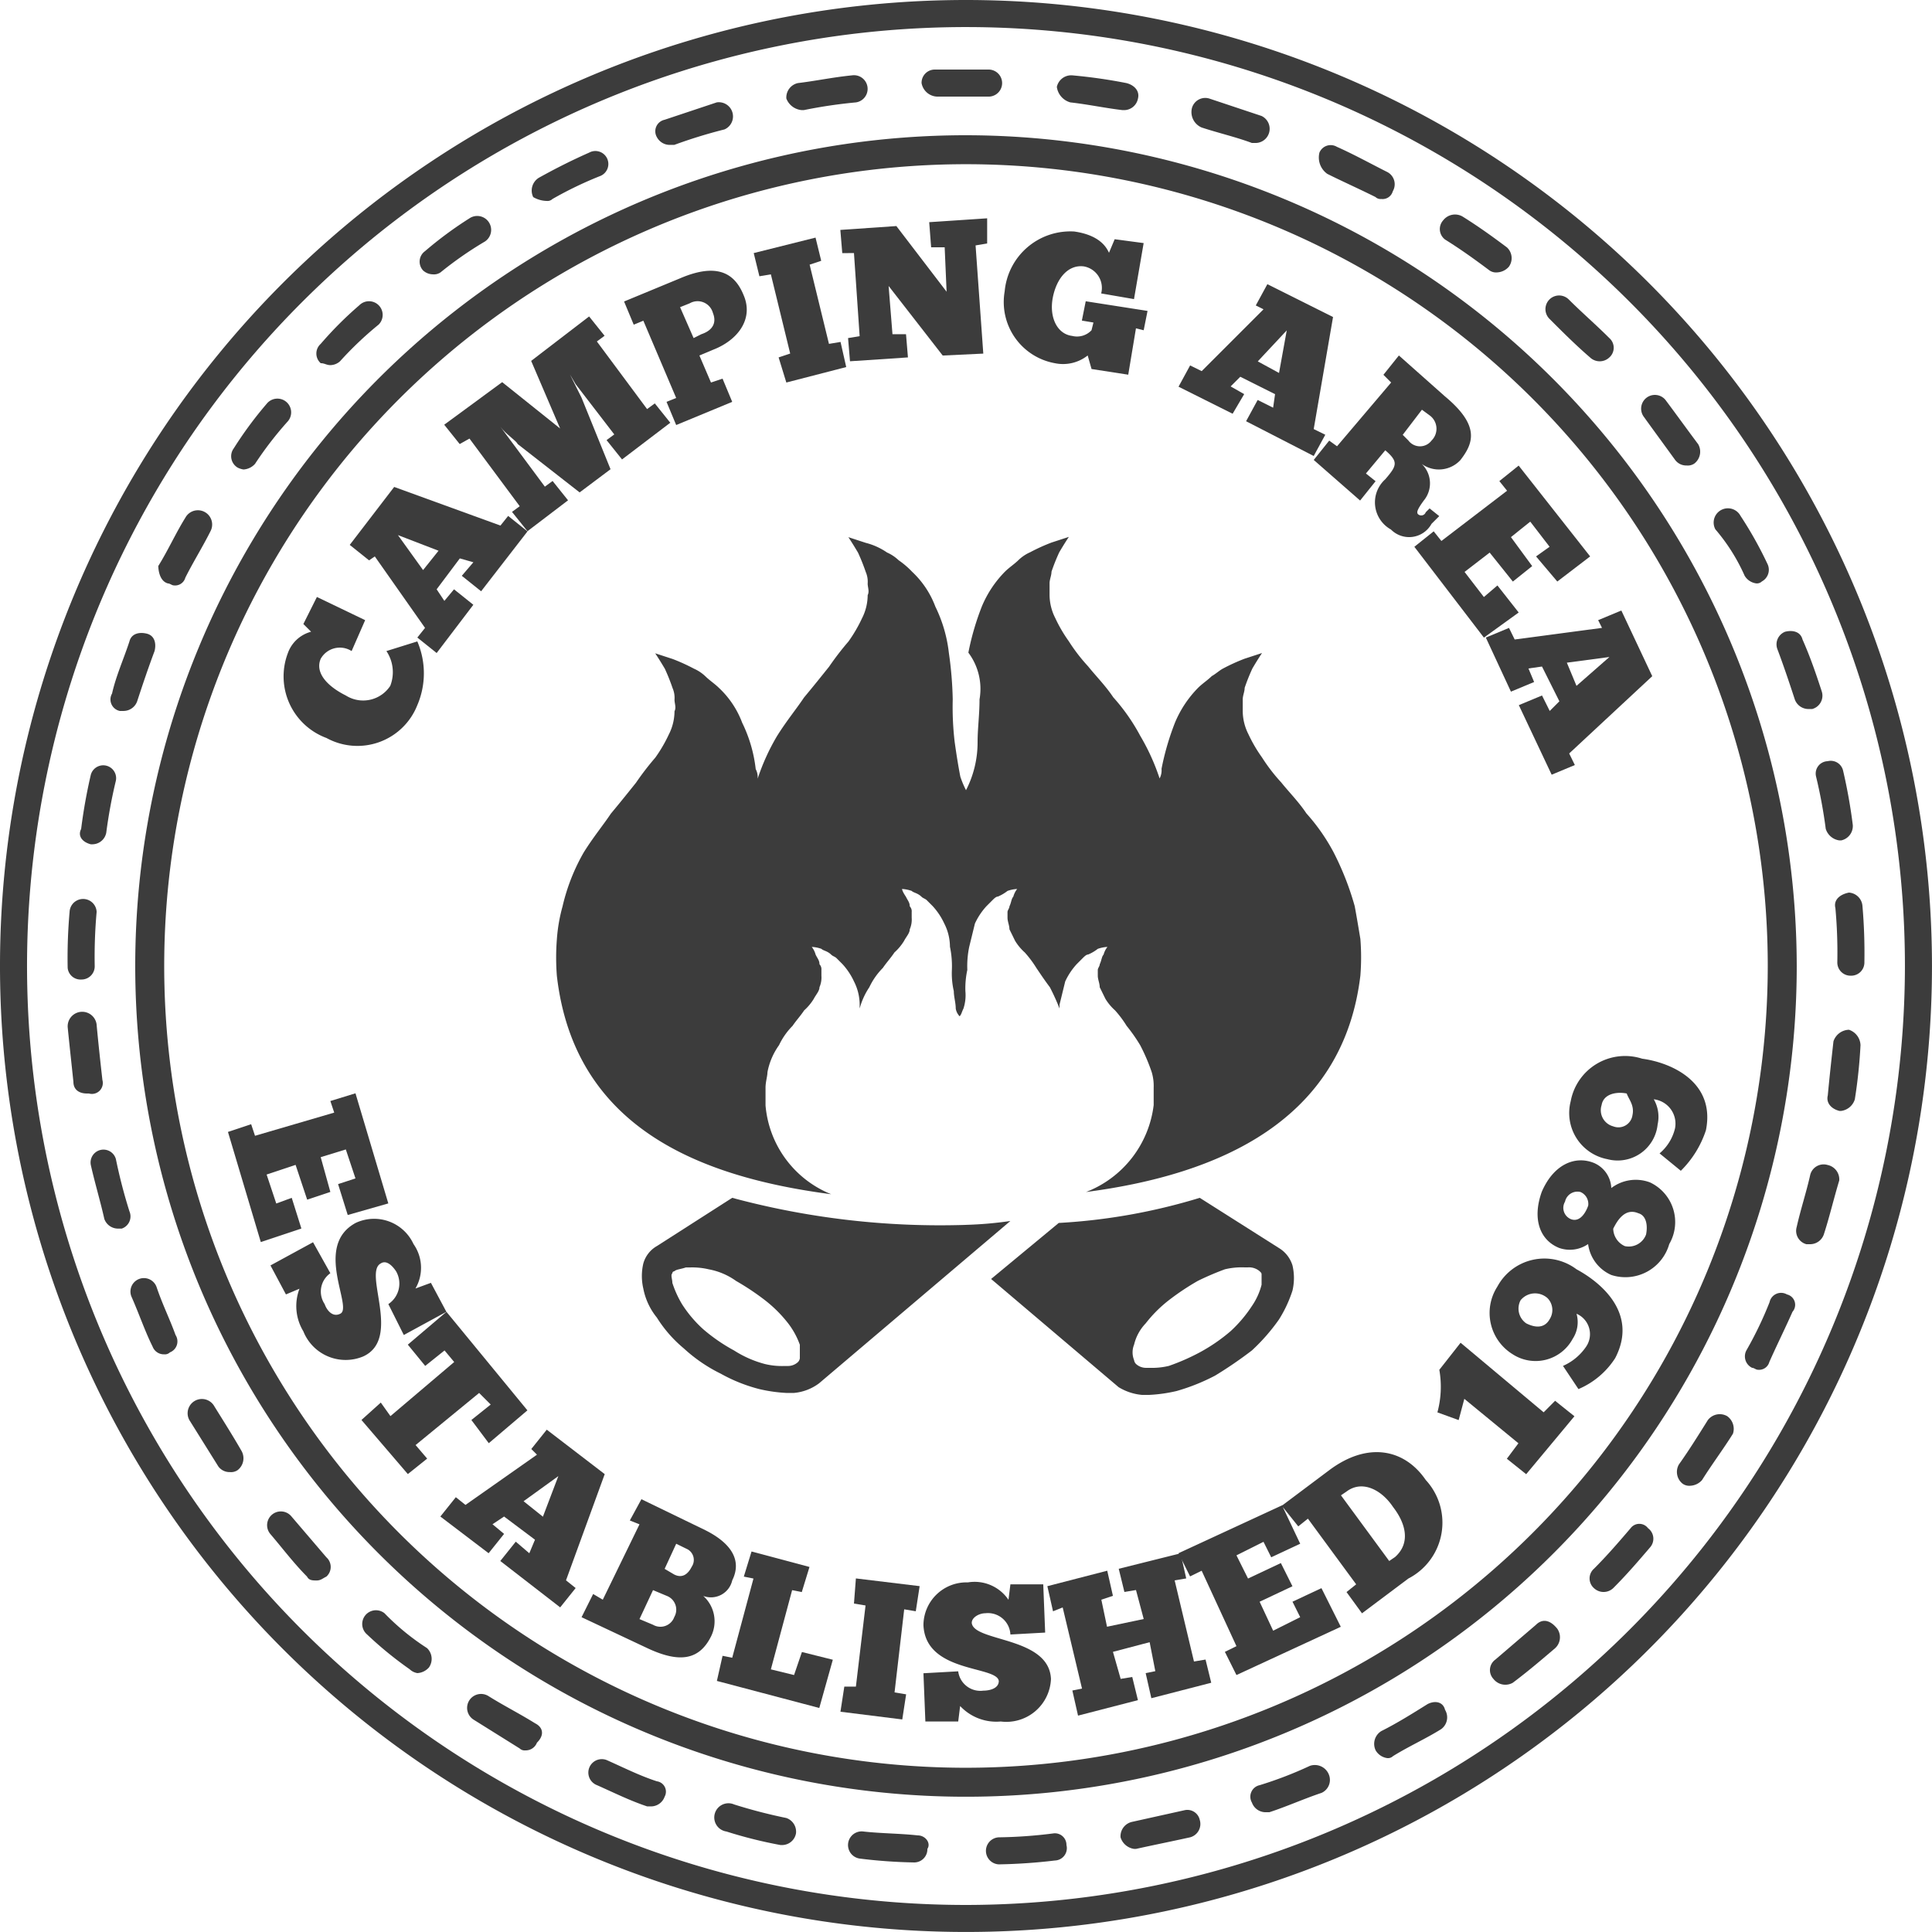 <svg id="brand-6" xmlns="http://www.w3.org/2000/svg" width="68.073" height="68.073" viewBox="0 0 68.073 68.073">
  <path id="Path_198" data-name="Path 198" d="M366.61,243.943h.272a5.341,5.341,0,0,0,.953-.136,7.082,7.082,0,0,0,1.361-.545,14.578,14.578,0,0,0,1.293-.885,6.817,6.817,0,0,0,.953-1.089,4.463,4.463,0,0,0,.477-1.021,1.936,1.936,0,0,0,0-.885,1.086,1.086,0,0,0-.477-.613L368.652,237a20.9,20.9,0,0,1-4.969.885l-2.383,1.974,4.493,3.812A1.9,1.9,0,0,0,366.61,243.943Zm-.272-1.77a1.622,1.622,0,0,1,.408-.749,4.62,4.62,0,0,1,.817-.817,8.87,8.87,0,0,1,1.021-.681,9.994,9.994,0,0,1,.953-.408,2.553,2.553,0,0,1,.681-.068h.136a.576.576,0,0,1,.408.136c.068.068.068.068.068.136v.34a2.346,2.346,0,0,1-.34.749,4.687,4.687,0,0,1-.749.885,6.168,6.168,0,0,1-1.089.749,7.562,7.562,0,0,1-1.089.477,2.554,2.554,0,0,1-.681.068h-.136a.52.52,0,0,1-.34-.136.238.238,0,0,1-.068-.136A.728.728,0,0,1,366.337,242.174Z" transform="translate(-326.379 -194.795)" fill="#3c3c3c"/>
  <path id="Path_199" data-name="Path 199" d="M354.644,237.953a28.185,28.185,0,0,1-8.237-.953l-2.655,1.7a1.023,1.023,0,0,0-.477.613,1.937,1.937,0,0,0,0,.885,2.314,2.314,0,0,0,.477,1.021,4.549,4.549,0,0,0,.953,1.089,5.457,5.457,0,0,0,1.293.885,5.69,5.69,0,0,0,1.361.545,5.34,5.34,0,0,0,.953.136h.272a1.73,1.73,0,0,0,.885-.34l6.739-5.718a13.291,13.291,0,0,1-1.566.136Zm-5.854,4.7a.238.238,0,0,1-.068.136.52.52,0,0,1-.34.136h-.136a2.553,2.553,0,0,1-.681-.068,3.8,3.8,0,0,1-1.089-.477,6.17,6.17,0,0,1-1.089-.749,4.316,4.316,0,0,1-.749-.885,3.646,3.646,0,0,1-.34-.749c0-.136-.068-.272,0-.34a.067.067,0,0,1,.068-.068c.068-.068.2-.068.408-.136h.136a2.554,2.554,0,0,1,.681.068,2.387,2.387,0,0,1,.953.408,8.867,8.867,0,0,1,1.021.681,4.621,4.621,0,0,1,.817.817,2.774,2.774,0,0,1,.408.749Z" transform="translate(-320.608 -194.795)" fill="#3c3c3c"/>
  <path id="Path_200" data-name="Path 200" d="M353.694,208.518c0,.545-.068,1.021-.068,1.5a3.686,3.686,0,0,1-.408,1.7,3.315,3.315,0,0,1-.2-.477q-.1-.511-.2-1.225a10.538,10.538,0,0,1-.068-1.5,13.222,13.222,0,0,0-.136-1.634,4.958,4.958,0,0,0-.477-1.634,3.226,3.226,0,0,0-.817-1.225,2.961,2.961,0,0,0-.477-.408,1.424,1.424,0,0,0-.408-.272,2.346,2.346,0,0,0-.749-.34l-.613-.2s.136.2.34.545a7.057,7.057,0,0,1,.272.681.863.863,0,0,1,.068.408c0,.136.068.272,0,.408a1.813,1.813,0,0,1-.2.817,5.077,5.077,0,0,1-.477.817,10.006,10.006,0,0,0-.681.885c-.272.34-.545.681-.885,1.089-.272.408-.613.817-.953,1.361a7.63,7.63,0,0,0-.681,1.5.614.614,0,0,0-.068-.34,4.958,4.958,0,0,0-.477-1.634,3.226,3.226,0,0,0-.817-1.225c-.136-.136-.34-.272-.477-.408a1.424,1.424,0,0,0-.408-.272,6.629,6.629,0,0,0-.749-.34l-.613-.2s.136.2.34.545a7.055,7.055,0,0,1,.272.681.863.863,0,0,1,.068.408c0,.136.068.272,0,.408a1.813,1.813,0,0,1-.2.817,5.079,5.079,0,0,1-.477.817,10,10,0,0,0-.681.885c-.272.34-.545.681-.885,1.089-.272.408-.613.817-.953,1.361a6.961,6.961,0,0,0-.749,1.906,5.843,5.843,0,0,0-.2,1.157,8.19,8.19,0,0,0,0,1.293c.613,5.31,4.969,7.08,9.666,7.692a3.709,3.709,0,0,1-2.314-3.131V222.2c0-.2.068-.408.068-.545a2.386,2.386,0,0,1,.408-.953,2.445,2.445,0,0,1,.477-.681c.136-.2.272-.34.408-.545a1.8,1.8,0,0,0,.34-.408c.068-.136.2-.272.2-.408a.863.863,0,0,0,.068-.408v-.2a.25.25,0,0,0-.068-.2c0-.136-.068-.2-.136-.34a.745.745,0,0,0-.136-.272,1.191,1.191,0,0,1,.34.068c.068.068.2.068.34.2.068.068.136.068.2.136l.2.2a2.376,2.376,0,0,1,.408.613,1.812,1.812,0,0,1,.2.817v.136a2.517,2.517,0,0,1,.34-.749,2.444,2.444,0,0,1,.477-.681c.136-.2.272-.34.408-.545a1.8,1.8,0,0,0,.34-.408c.068-.136.2-.272.2-.408a.863.863,0,0,0,.068-.408v-.2a.25.25,0,0,0-.068-.2c0-.136-.068-.2-.136-.34-.136-.2-.136-.272-.136-.272a1.191,1.191,0,0,1,.34.068c.068.068.2.068.34.2.068.068.136.068.2.136l.2.2a2.376,2.376,0,0,1,.408.613,1.812,1.812,0,0,1,.2.817,3.315,3.315,0,0,1,.068.817,2.792,2.792,0,0,0,.068.749c0,.2.068.408.068.613a.516.516,0,0,0,.136.272c.068-.068.068-.136.136-.272a1.511,1.511,0,0,0,.068-.613,3.054,3.054,0,0,1,.068-.749,3.314,3.314,0,0,1,.068-.817l.2-.817a2.376,2.376,0,0,1,.408-.613l.2-.2c.068-.068.136-.136.2-.136a1.487,1.487,0,0,0,.34-.2,1.192,1.192,0,0,1,.34-.068.745.745,0,0,0-.136.272c-.068.068-.068.2-.136.34,0,.068-.068.136-.068.2v.2c0,.136.068.272.068.408l.2.408a1.805,1.805,0,0,0,.34.408,3.775,3.775,0,0,1,.408.545c.136.2.272.408.477.681a7.984,7.984,0,0,1,.34.749v-.136l.2-.817a2.376,2.376,0,0,1,.408-.613l.2-.2c.068-.068.136-.136.2-.136a1.488,1.488,0,0,0,.34-.2,1.191,1.191,0,0,1,.34-.068.745.745,0,0,0-.136.272c-.068.068-.068.2-.136.34,0,.068-.068.136-.068.2v.2c0,.136.068.272.068.408l.2.408a1.8,1.8,0,0,0,.34.408,3.776,3.776,0,0,1,.408.545,5.885,5.885,0,0,1,.477.681,6.637,6.637,0,0,1,.408.953,1.692,1.692,0,0,1,.068.545v.613a3.769,3.769,0,0,1-2.383,3.063c4.7-.613,9.054-2.519,9.666-7.624a8.2,8.2,0,0,0,0-1.293c-.068-.408-.136-.817-.2-1.157a10.117,10.117,0,0,0-.749-1.906,6.894,6.894,0,0,0-.953-1.361c-.272-.408-.613-.749-.885-1.089a6.219,6.219,0,0,1-.681-.885,5.081,5.081,0,0,1-.477-.817,1.812,1.812,0,0,1-.2-.817v-.408c0-.136.068-.272.068-.408a7.055,7.055,0,0,1,.272-.681c.2-.34.34-.545.34-.545l-.613.2a6.632,6.632,0,0,0-.749.34c-.136.068-.272.2-.408.272-.136.136-.34.272-.477.408a3.863,3.863,0,0,0-.817,1.225,9.331,9.331,0,0,0-.477,1.634.614.614,0,0,1-.068.34,7.63,7.63,0,0,0-.681-1.5,6.894,6.894,0,0,0-.953-1.361c-.272-.408-.613-.749-.885-1.089a6.216,6.216,0,0,1-.681-.885,5.081,5.081,0,0,1-.477-.817,1.813,1.813,0,0,1-.2-.817v-.408c0-.136.068-.272.068-.408a7.057,7.057,0,0,1,.272-.681c.2-.34.34-.545.34-.545l-.613.2a6.632,6.632,0,0,0-.749.34,1.424,1.424,0,0,0-.408.272c-.136.136-.34.272-.477.408a3.864,3.864,0,0,0-.817,1.225,9.332,9.332,0,0,0-.477,1.634A2.125,2.125,0,0,1,353.694,208.518Z" transform="translate(-319.181 -183.876)" fill="#3c3c3c"/>
  <path id="Path_201" data-name="Path 201" d="M376.817,266.389a13.633,13.633,0,0,1-1.77.681.414.414,0,0,0-.272.613.512.512,0,0,0,.477.34h.136c.613-.2,1.225-.477,1.838-.681a.5.5,0,0,0,.272-.613A.532.532,0,0,0,376.817,266.389Z" transform="translate(-330.664 -204.17)" fill="#3c3c3c"/>
  <path id="Path_202" data-name="Path 202" d="M403.994,214.936a17.4,17.4,0,0,1,.34,1.838.584.584,0,0,0,.477.408h.068a.518.518,0,0,0,.408-.545,18.648,18.648,0,0,0-.34-1.906.447.447,0,0,0-.545-.34A.436.436,0,0,0,403.994,214.936Z" transform="translate(-340.005 -187.571)" fill="#3c3c3c"/>
  <path id="Path_203" data-name="Path 203" d="M317.673,241.461a.474.474,0,1,0-.885.34c.272.613.477,1.225.749,1.77a.423.423,0,0,0,.408.272.25.25,0,0,0,.2-.068.415.415,0,0,0,.2-.613C318.15,242.618,317.878,242.073,317.673,241.461Z" transform="translate(-312.16 -196.124)" fill="#3c3c3c"/>
  <path id="Path_204" data-name="Path 204" d="M316.053,236.67a18.254,18.254,0,0,1-.477-1.838.454.454,0,0,0-.885.2c.136.613.34,1.293.477,1.906a.512.512,0,0,0,.477.34h.136A.453.453,0,0,0,316.053,236.67Z" transform="translate(-311.492 -193.989)" fill="#3c3c3c"/>
  <path id="Path_205" data-name="Path 205" d="M320.673,247.692a.5.5,0,1,0-.885.477l1.021,1.634a.485.485,0,0,0,.408.2.409.409,0,0,0,.272-.068.528.528,0,0,0,.136-.681C321.354,248.781,321.013,248.237,320.673,247.692Z" transform="translate(-313.117 -198.135)" fill="#3c3c3c"/>
  <path id="Path_206" data-name="Path 206" d="M324.7,253.424a.484.484,0,1,0-.749.613c.408.477.817,1.021,1.293,1.5.068.136.2.136.34.136s.2-.068.34-.136a.455.455,0,0,0,0-.681Z" transform="translate(-314.425 -199.986)" fill="#3c3c3c"/>
  <path id="Path_207" data-name="Path 207" d="M356.351,269.936c-.613-.068-1.293-.068-1.906-.136a.481.481,0,1,0-.136.953,17.927,17.927,0,0,0,1.906.136h0a.465.465,0,0,0,.477-.477C356.827,270.208,356.623,269.936,356.351,269.936Z" transform="translate(-324.016 -205.267)" fill="#3c3c3c"/>
  <path id="Path_208" data-name="Path 208" d="M363.383,269.894a16.731,16.731,0,0,1-1.906.136.477.477,0,0,0,0,.953h0a19.237,19.237,0,0,0,1.974-.136.436.436,0,0,0,.408-.545A.408.408,0,0,0,363.383,269.894Z" transform="translate(-326.283 -205.293)" fill="#3c3c3c"/>
  <path id="Path_209" data-name="Path 209" d="M349.542,268.868a18.247,18.247,0,0,1-1.838-.477.5.5,0,1,0-.272.953,15.6,15.6,0,0,0,1.906.477h.068a.5.5,0,0,0,.477-.408A.51.51,0,0,0,349.542,268.868Z" transform="translate(-321.837 -204.812)" fill="#3c3c3c"/>
  <path id="Path_210" data-name="Path 210" d="M314.725,229.783c-.068-.613-.136-1.225-.2-1.906a.512.512,0,1,0-1.021.068c.068.681.136,1.293.2,1.906,0,.272.2.408.477.408h.068A.385.385,0,0,0,314.725,229.783Z" transform="translate(-311.117 -191.73)" fill="#3c3c3c"/>
  <path id="Path_211" data-name="Path 211" d="M370.246,268.692l-1.838.408a.518.518,0,0,0-.408.545.584.584,0,0,0,.477.408h.068c.613-.136,1.293-.272,1.906-.408a.487.487,0,0,0,.34-.613A.447.447,0,0,0,370.246,268.692Z" transform="translate(-328.518 -204.908)" fill="#3c3c3c"/>
  <path id="Path_212" data-name="Path 212" d="M399.809,203.7a.56.56,0,0,0,.408.272.25.25,0,0,0,.2-.068.467.467,0,0,0,.2-.613,13.7,13.7,0,0,0-.953-1.7.5.5,0,0,0-.885.477A6.628,6.628,0,0,1,399.809,203.7Z" transform="translate(-338.339 -183.417)" fill="#3c3c3c"/>
  <path id="Path_213" data-name="Path 213" d="M404.994,221.745a17.208,17.208,0,0,1,.068,1.906.465.465,0,0,0,.477.477h0a.465.465,0,0,0,.477-.477,19.127,19.127,0,0,0-.068-1.974.511.511,0,0,0-.477-.477C405.13,221.268,404.926,221.472,404.994,221.745Z" transform="translate(-340.325 -189.75)" fill="#3c3c3c"/>
  <path id="Path_214" data-name="Path 214" d="M329.523,258.442a.484.484,0,0,0-.613.749,13.044,13.044,0,0,0,1.5,1.225.516.516,0,0,0,.272.136.588.588,0,0,0,.408-.2.524.524,0,0,0-.068-.681A8.43,8.43,0,0,1,329.523,258.442Z" transform="translate(-315.976 -201.601)" fill="#3c3c3c"/>
  <path id="Path_215" data-name="Path 215" d="M342.857,266.824c-.613-.2-1.157-.477-1.77-.749a.474.474,0,0,0-.34.885c.613.272,1.157.545,1.77.749h.136a.512.512,0,0,0,.477-.34A.369.369,0,0,0,342.857,266.824Z" transform="translate(-319.713 -204.061)" fill="#3c3c3c"/>
  <path id="Path_216" data-name="Path 216" d="M336.581,263.72c-.545-.34-1.089-.613-1.634-.953a.491.491,0,0,0-.545.817l1.634,1.021a.25.25,0,0,0,.2.068.423.423,0,0,0,.408-.272C336.922,264.128,336.854,263.856,336.581,263.72Z" transform="translate(-317.725 -202.999)" fill="#3c3c3c"/>
  <path id="Path_217" data-name="Path 217" d="M402.6,210.071a.512.512,0,0,0,.477.34h.136a.487.487,0,0,0,.34-.613c-.2-.613-.408-1.225-.681-1.838-.068-.272-.34-.34-.613-.272a.478.478,0,0,0-.272.613C402.193,208.846,402.4,209.458,402.6,210.071Z" transform="translate(-339.362 -185.429)" fill="#3c3c3c"/>
  <path id="Path_218" data-name="Path 218" d="M372.034,181.113c.613.2,1.225.34,1.77.545h.136a.5.5,0,0,0,.2-.953l-1.838-.613a.487.487,0,0,0-.613.34A.591.591,0,0,0,372.034,181.113Z" transform="translate(-329.693 -176.62)" fill="#3c3c3c"/>
  <path id="Path_219" data-name="Path 219" d="M378.564,183.527c.545.272,1.157.545,1.7.817a.25.25,0,0,0,.2.068.373.373,0,0,0,.408-.272.486.486,0,0,0-.2-.681c-.545-.272-1.157-.613-1.77-.885a.429.429,0,0,0-.613.2A.706.706,0,0,0,378.564,183.527Z" transform="translate(-331.798 -177.401)" fill="#3c3c3c"/>
  <path id="Path_220" data-name="Path 220" d="M365.177,179.853c.613.068,1.225.2,1.838.272h.068a.5.5,0,0,0,.477-.408c.068-.272-.136-.477-.408-.545a18.346,18.346,0,0,0-1.906-.272.518.518,0,0,0-.545.408A.659.659,0,0,0,365.177,179.853Z" transform="translate(-327.464 -176.245)" fill="#3c3c3c"/>
  <path id="Path_221" data-name="Path 221" d="M384.71,186.984c.545.34,1.021.681,1.566,1.089a.409.409,0,0,0,.272.068.588.588,0,0,0,.408-.2.516.516,0,0,0-.068-.681c-.545-.408-1.021-.749-1.566-1.089a.528.528,0,0,0-.681.136A.46.46,0,0,0,384.71,186.984Z" transform="translate(-333.792 -178.543)" fill="#3c3c3c"/>
  <path id="Path_222" data-name="Path 222" d="M396.145,197.734a.485.485,0,0,0,.408.2.409.409,0,0,0,.272-.068.528.528,0,0,0,.136-.681c-.408-.545-.749-1.021-1.157-1.566a.484.484,0,0,0-.749.613C395.4,196.713,395.8,197.257,396.145,197.734Z" transform="translate(-337.126 -181.533)" fill="#3c3c3c"/>
  <path id="Path_223" data-name="Path 223" d="M358.245,179.553h1.838a.477.477,0,0,0,0-.953h-1.906a.465.465,0,0,0-.477.477A.578.578,0,0,0,358.245,179.553Z" transform="translate(-325.229 -176.149)" fill="#3c3c3c"/>
  <path id="Path_224" data-name="Path 224" d="M391.569,192.482a.494.494,0,0,0,.681,0,.455.455,0,0,0,0-.681c-.477-.477-.953-.885-1.43-1.361a.481.481,0,1,0-.681.681C390.616,191.6,391.093,192.073,391.569,192.482Z" transform="translate(-335.545 -179.888)" fill="#3c3c3c"/>
  <path id="Path_225" data-name="Path 225" d="M316.047,210.511h.136a.512.512,0,0,0,.477-.34c.2-.613.408-1.225.613-1.77.068-.272,0-.545-.272-.613s-.545,0-.613.272c-.2.613-.477,1.225-.613,1.838A.414.414,0,0,0,316.047,210.511Z" transform="translate(-311.827 -185.461)" fill="#3c3c3c"/>
  <path id="Path_226" data-name="Path 226" d="M318.54,203.987c.068,0,.136.068.2.068a.373.373,0,0,0,.408-.272c.272-.545.613-1.089.885-1.634a.5.5,0,1,0-.885-.477c-.34.545-.613,1.157-.953,1.7C318.2,203.578,318.268,203.919,318.54,203.987Z" transform="translate(-312.618 -183.429)" fill="#3c3c3c"/>
  <path id="Path_227" data-name="Path 227" d="M322.4,198.138a.588.588,0,0,0,.408-.2,12.519,12.519,0,0,1,1.157-1.5.484.484,0,1,0-.749-.613,13.294,13.294,0,0,0-1.157,1.566.466.466,0,0,0,.136.681A.686.686,0,0,0,322.4,198.138Z" transform="translate(-313.821 -181.596)" fill="#3c3c3c"/>
  <path id="Path_228" data-name="Path 228" d="M326.869,192.838a.52.52,0,0,0,.34-.136,12.234,12.234,0,0,1,1.361-1.293.481.481,0,1,0-.681-.681,12.856,12.856,0,0,0-1.361,1.361.455.455,0,0,0,0,.681C326.664,192.77,326.732,192.838,326.869,192.838Z" transform="translate(-315.228 -179.973)" fill="#3c3c3c"/>
  <path id="Path_229" data-name="Path 229" d="M313.977,224.359a.465.465,0,0,0,.477-.477,17.834,17.834,0,0,1,.068-1.906.477.477,0,0,0-.953,0,18.479,18.479,0,0,0-.068,1.974A.455.455,0,0,0,313.977,224.359Z" transform="translate(-311.117 -189.846)" fill="#3c3c3c"/>
  <path id="Path_230" data-name="Path 230" d="M344.451,181.789h.136a17.578,17.578,0,0,1,1.77-.545.5.5,0,0,0-.272-.953l-1.838.613a.414.414,0,0,0-.272.613A.514.514,0,0,0,344.451,181.789Z" transform="translate(-320.83 -176.684)" fill="#3c3c3c"/>
  <path id="Path_231" data-name="Path 231" d="M351.245,180.119h.068a17.1,17.1,0,0,1,1.838-.272.481.481,0,0,0-.136-.953c-.681.068-1.293.2-1.906.272a.518.518,0,0,0-.408.545A.638.638,0,0,0,351.245,180.119Z" transform="translate(-322.994 -176.239)" fill="#3c3c3c"/>
  <path id="Path_232" data-name="Path 232" d="M332.183,188.241a.409.409,0,0,0,.272-.068,12.818,12.818,0,0,1,1.566-1.089.491.491,0,1,0-.545-.817,13.287,13.287,0,0,0-1.566,1.157.455.455,0,0,0-.068.681A.52.52,0,0,0,332.183,188.241Z" transform="translate(-316.934 -178.575)" fill="#3c3c3c"/>
  <path id="Path_233" data-name="Path 233" d="M338.051,184.57a.25.25,0,0,0,.2-.068,13.1,13.1,0,0,1,1.7-.817.457.457,0,1,0-.408-.817c-.613.272-1.157.545-1.77.885a.529.529,0,0,0-.2.681A.984.984,0,0,0,338.051,184.57Z" transform="translate(-318.786 -177.49)" fill="#3c3c3c"/>
  <path id="Path_234" data-name="Path 234" d="M314.52,217.385h.068a.5.5,0,0,0,.477-.408,17.409,17.409,0,0,1,.34-1.838.454.454,0,0,0-.885-.2,18.658,18.658,0,0,0-.34,1.906C314.044,217.112,314.248,217.317,314.52,217.385Z" transform="translate(-311.321 -187.637)" fill="#3c3c3c"/>
  <path id="Path_235" data-name="Path 235" d="M383.012,263.168c-.545.34-1.089.681-1.634.953a.529.529,0,0,0-.2.681.56.56,0,0,0,.408.272.25.25,0,0,0,.2-.068c.545-.34,1.157-.613,1.7-.953a.512.512,0,0,0,.136-.681C383.557,263.1,383.285,263.032,383.012,263.168Z" transform="translate(-332.707 -203.128)" fill="#3c3c3c"/>
  <path id="Path_236" data-name="Path 236" d="M401.8,241.975a.414.414,0,0,0-.613.272,13.087,13.087,0,0,1-.817,1.7.448.448,0,0,0,.2.613c.068,0,.136.068.2.068a.373.373,0,0,0,.408-.272c.272-.613.545-1.157.817-1.77A.374.374,0,0,0,401.8,241.975Z" transform="translate(-338.837 -196.366)" fill="#3c3c3c"/>
  <path id="Path_237" data-name="Path 237" d="M405.343,228.3a.593.593,0,0,0-.545.408c-.068.613-.136,1.225-.2,1.906-.068.272.136.477.408.545h.068a.584.584,0,0,0,.477-.408,18.1,18.1,0,0,0,.2-1.906A.593.593,0,0,0,405.343,228.3Z" transform="translate(-340.197 -192.017)" fill="#3c3c3c"/>
  <path id="Path_238" data-name="Path 238" d="M404.081,235.292a.487.487,0,0,0-.613.34c-.136.613-.34,1.225-.477,1.838a.487.487,0,0,0,.34.613h.136a.512.512,0,0,0,.477-.34c.2-.613.34-1.225.545-1.906A.518.518,0,0,0,404.081,235.292Z" transform="translate(-339.684 -194.244)" fill="#3c3c3c"/>
  <path id="Path_239" data-name="Path 239" d="M393.722,254.028c-.408.477-.817.953-1.293,1.43a.455.455,0,0,0,0,.681.493.493,0,0,0,.681,0c.477-.477.885-.953,1.293-1.43a.46.46,0,0,0-.068-.681A.383.383,0,0,0,393.722,254.028Z" transform="translate(-336.268 -200.183)" fill="#3c3c3c"/>
  <path id="Path_240" data-name="Path 240" d="M398.569,248.267a.528.528,0,0,0-.681.136c-.34.545-.681,1.089-1.021,1.566a.528.528,0,0,0,.136.681.409.409,0,0,0,.272.068.588.588,0,0,0,.408-.2c.34-.545.749-1.089,1.089-1.634A.549.549,0,0,0,398.569,248.267Z" transform="translate(-337.712 -198.369)" fill="#3c3c3c"/>
  <path id="Path_241" data-name="Path 241" d="M388.74,259.035l-1.43,1.225a.455.455,0,0,0-.068.681.533.533,0,0,0,.681.136c.545-.408,1.021-.817,1.5-1.225a.524.524,0,0,0,.068-.681C389.216,258.83,388.944,258.83,388.74,259.035Z" transform="translate(-334.622 -201.785)" fill="#3c3c3c"/>
  <path id="Path_242" data-name="Path 242" d="M346.271,182a29.271,29.271,0,1,0,29.271,29.271A29.313,29.313,0,0,0,346.271,182Zm0,57.521a28.25,28.25,0,1,1,28.25-28.25A28.267,28.267,0,0,1,346.271,239.521Z" transform="translate(-312.235 -177.235)" fill="#3c3c3c"/>
  <path id="Path_243" data-name="Path 243" d="M326.186,210.869a2.269,2.269,0,0,0,3.2-1.157,2.849,2.849,0,0,0,0-2.246l-1.089.34a1.334,1.334,0,0,1,.136,1.225,1.142,1.142,0,0,1-1.566.34c-.681-.34-1.089-.817-.885-1.293a.773.773,0,0,1,1.089-.272l.477-1.089-1.7-.817-.477.953.272.272a1.192,1.192,0,0,0-.817.749A2.314,2.314,0,0,0,326.186,210.869Z" transform="translate(-314.682 -184.866)" fill="#3c3c3c"/>
  <path id="Path_244" data-name="Path 244" d="M328.985,202.651l1.77,2.519-.272.34.681.545,1.293-1.7-.681-.545-.34.408-.272-.408.817-1.089.477.136-.408.477.681.545,1.634-2.11-.681-.545-.272.34-3.744-1.361-1.566,2.042.681.545Zm2.246-.2-.545.681L329.8,201.9Z" transform="translate(-315.779 -183.046)" fill="#3c3c3c"/>
  <path id="Path_245" data-name="Path 245" d="M333.885,195.689l1.77,2.383-.272.2.545.681,1.43-1.089-.545-.681-.272.2-1.566-2.11h0c.2.272.545.477.613.613l2.178,1.7,1.089-.817-1.021-2.519-.408-.817h0l.2.34,1.361,1.77-.272.2.545.681,1.7-1.293-.545-.681-.272.2-1.77-2.383.272-.2-.545-.681-2.042,1.566,1.021,2.383-2.042-1.634-2.042,1.5.545.681Z" transform="translate(-317.343 -180.236)" fill="#3c3c3c"/>
  <path id="Path_246" data-name="Path 246" d="M342.981,190.773l1.157,2.723-.34.136.34.817,1.974-.817-.34-.817-.408.136-.408-.953.477-.2c.885-.34,1.43-1.089,1.089-1.906-.272-.681-.817-1.225-2.246-.613l-1.974.817.34.817Zm1.634-.613a.558.558,0,0,1,.817.34c.136.34,0,.613-.408.749l-.272.136-.477-1.089Z" transform="translate(-320.313 -179.473)" fill="#3c3c3c"/>
  <path id="Path_247" data-name="Path 247" d="M349.613,188.593l.681,2.791-.408.136.272.885,2.11-.545-.2-.885-.408.068-.681-2.791.408-.136-.2-.817-2.178.545.2.817Z" transform="translate(-322.452 -178.927)" fill="#3c3c3c"/>
  <path id="Path_248" data-name="Path 248" d="M353.977,187.525l.2,2.927-.408.068.068.817,2.042-.136-.068-.817h-.477l-.136-1.7,1.906,2.451,1.43-.068-.272-3.812.408-.068V186.3l-2.042.136.068.885h.477l.068,1.566-1.77-2.314-1.974.136.068.817Z" transform="translate(-323.888 -178.608)" fill="#3c3c3c"/>
  <path id="Path_249" data-name="Path 249" d="M363.762,191.615a1.4,1.4,0,0,0,1.157-.272l.136.477,1.293.2.272-1.634.272.068.136-.681-2.178-.34-.136.681.408.068-.068.272a.7.7,0,0,1-.681.2c-.545-.068-.817-.681-.681-1.361s.545-1.157,1.089-1.089a.769.769,0,0,1,.613.953l1.157.2.34-1.974-1.021-.136-.2.477c-.068-.136-.272-.613-1.225-.749a2.323,2.323,0,0,0-2.451,2.11A2.189,2.189,0,0,0,363.762,191.615Z" transform="translate(-326.595 -178.818)" fill="#3c3c3c"/>
  <path id="Path_250" data-name="Path 250" d="M373.314,193.58l-.477-.272.34-.34,1.225.613-.068.477-.545-.272-.408.749,2.383,1.225.408-.749-.408-.2.681-3.948-2.314-1.157-.408.749.272.136-2.178,2.178-.408-.2-.408.749,1.906.953Zm1.5-2.246-.272,1.5-.749-.408Z" transform="translate(-329.476 -179.693)" fill="#3c3c3c"/>
  <path id="Path_251" data-name="Path 251" d="M378.545,196.4l-.545.681,1.634,1.43.545-.681-.34-.272.681-.817c.477.408.408.545,0,1.021a1.093,1.093,0,0,0,.2,1.77.9.9,0,0,0,1.43-.2l.272-.272-.34-.272-.136.136a.168.168,0,0,1-.272.068c-.068-.068,0-.2.2-.477a.95.95,0,0,0-.068-1.293,1.032,1.032,0,0,0,1.361-.136c.477-.613.681-1.225-.545-2.246L381,193.4l-.545.681.272.272-1.906,2.246Zm3.267-1.089.272.2a.582.582,0,0,1,.068.885.51.51,0,0,1-.817,0l-.2-.2Z" transform="translate(-331.711 -180.875)" fill="#3c3c3c"/>
  <path id="Path_252" data-name="Path 252" d="M386.2,199.645l.272.34-2.314,1.77-.272-.34-.681.545,2.451,3.2,1.225-.885-.749-.953-.477.408-.681-.885.885-.681.817,1.021.681-.545-.749-1.021.681-.545.681.885-.477.34.749.885,1.157-.885-2.519-3.2Z" transform="translate(-333.371 -182.694)" fill="#3c3c3c"/>
  <path id="Path_253" data-name="Path 253" d="M387.921,207.621l-.2-.408-.817.34.885,1.906.817-.34-.2-.477.477-.068.613,1.225-.34.34-.272-.545-.817.34,1.157,2.451.817-.34-.2-.408,2.927-2.723-1.089-2.314-.817.34.136.272Zm2.178,1.634-.34-.817,1.5-.2Z" transform="translate(-334.552 -185.089)" fill="#3c3c3c"/>
  <path id="Path_254" data-name="Path 254" d="M324.046,235.276l-.545.2-.34-1.021,1.021-.34.408,1.225.817-.272-.34-1.225.885-.272.34,1.021-.613.2.34,1.089,1.43-.408-1.157-3.88-.885.272.136.408-2.791.817-.136-.408-.817.272,1.157,3.88,1.43-.477Z" transform="translate(-313.767 -193.071)" fill="#3c3c3c"/>
  <path id="Path_255" data-name="Path 255" d="M327.88,239.65c.2-.136.408.068.545.272a.868.868,0,0,1-.272,1.157l.545,1.089,1.5-.817-.545-1.021-.545.2a1.452,1.452,0,0,0-.068-1.566A1.528,1.528,0,0,0,327,238.22c-1.5.817-.068,3-.545,3.2-.272.136-.477-.136-.545-.34a.79.79,0,0,1,.2-1.089L325.5,238.9l-1.5.817.545,1.021.477-.2a1.716,1.716,0,0,0,.136,1.5,1.605,1.605,0,0,0,2.11.885C328.629,242.3,327.268,239.99,327.88,239.65Z" transform="translate(-314.47 -195.13)" fill="#3c3c3c"/>
  <path id="Path_256" data-name="Path 256" d="M332.852,245.759l.408.408-.681.545.613.817,1.361-1.157L331.7,242.9l-1.361,1.157.613.749.681-.545.34.408-2.246,1.906-.34-.477-.681.613,1.634,1.906.681-.545-.408-.477Z" transform="translate(-315.97 -196.679)" fill="#3c3c3c"/>
  <path id="Path_257" data-name="Path 257" d="M338.586,250.566,336.544,249l-.545.681.2.2-2.519,1.77-.34-.272-.545.681,1.7,1.293.545-.681-.408-.34.408-.272,1.089.817-.2.477-.477-.408-.545.681,2.11,1.634.545-.681-.34-.272Zm-2.178,1.5-.681-.545,1.225-.885Z" transform="translate(-317.279 -198.626)" fill="#3c3c3c"/>
  <path id="Path_258" data-name="Path 258" d="M345.41,255.459c.34-.681,0-1.293-.953-1.77L342.21,252.6l-.408.749.34.136-1.293,2.655-.34-.2-.408.817,2.314,1.089c1.157.545,1.838.408,2.246-.408a1.2,1.2,0,0,0-.272-1.43A.768.768,0,0,0,345.41,255.459Zm-2.042,1.293a.52.52,0,0,1-.749.272l-.477-.2.477-1.021.477.2A.52.52,0,0,1,343.367,256.752Zm.613-1.77c-.136.272-.34.408-.613.272l-.34-.2.408-.885.408.2A.429.429,0,0,1,343.98,254.983Z" transform="translate(-319.61 -199.776)" fill="#3c3c3c"/>
  <path id="Path_259" data-name="Path 259" d="M349.823,259.657l-.817-.2.749-2.791.34.068.272-.885-2.042-.545-.272.885.34.068-.749,2.791-.34-.068-.2.885,3.608.953.477-1.7-1.089-.272Z" transform="translate(-321.845 -200.638)" fill="#3c3c3c"/>
  <path id="Path_260" data-name="Path 260" d="M353.977,257.585l.408.068-.34,2.859h-.408l-.136.885,2.178.272.136-.885-.408-.068.34-2.927.408.068.136-.885-2.246-.272Z" transform="translate(-323.888 -201.085)" fill="#3c3c3c"/>
  <path id="Path_261" data-name="Path 261" d="M359.5,258.324c0-.2.272-.34.477-.34a.792.792,0,0,1,.885.749l1.225-.068-.068-1.7h-1.157l-.068.545a1.44,1.44,0,0,0-1.43-.613,1.516,1.516,0,0,0-1.566,1.5c.068,1.7,2.587,1.43,2.655,1.974,0,.272-.34.34-.545.34a.786.786,0,0,1-.885-.681l-1.225.068.068,1.7h1.157l.068-.545a1.745,1.745,0,0,0,1.43.545,1.573,1.573,0,0,0,1.77-1.5C362.225,258.8,359.57,259,359.5,258.324Z" transform="translate(-325.261 -201.142)" fill="#3c3c3c"/>
  <path id="Path_262" data-name="Path 262" d="M369.374,259.212l-.681-2.859.408-.068-.2-.885-2.178.545.2.817.408-.068.272,1.021-1.293.272-.2-.953.408-.136-.2-.885-2.11.545.2.885.34-.136.681,2.859-.34.068.2.885,2.11-.545-.2-.817-.408.068-.272-.953,1.293-.34.2,1.021-.34.068.2.885,2.11-.545-.2-.817Z" transform="translate(-327.305 -200.67)" fill="#3c3c3c"/>
  <path id="Path_263" data-name="Path 263" d="M376.31,250.8l-1.634,1.225h0l-3.676,1.7.408.817.408-.2L373.042,257l-.408.2.408.817,3.676-1.7-.681-1.361-1.021.477.272.545-.953.477-.477-1.021,1.157-.545-.408-.817-1.157.545-.408-.817.953-.477.272.545,1.021-.477-.613-1.293.545.681.34-.272,1.7,2.314-.34.272.545.749,1.634-1.225a2.216,2.216,0,0,0,.613-3.472C378.965,250.052,377.671,249.78,376.31,250.8Zm2.314,3.063-.2.136-1.7-2.314.2-.136c.545-.408,1.225-.068,1.634.545C379.033,252.707,379.169,253.388,378.624,253.864Z" transform="translate(-329.476 -198.998)" fill="#3c3c3c"/>
  <path id="Path_264" data-name="Path 264" d="M388.144,246.951l-2.927-2.451-.749.953a3.444,3.444,0,0,1-.068,1.5l.749.272.2-.749,1.906,1.566-.408.545.681.545,1.7-2.042-.681-.545Z" transform="translate(-333.754 -197.189)" fill="#3c3c3c"/>
  <path id="Path_265" data-name="Path 265" d="M390.166,240.532a1.882,1.882,0,0,0-2.791.613,1.71,1.71,0,0,0,.545,2.383,1.484,1.484,0,0,0,2.11-.545,1.074,1.074,0,0,0,.136-.885.782.782,0,0,1,.34,1.157,1.912,1.912,0,0,1-.817.681l.545.817a2.868,2.868,0,0,0,1.293-1.089C392.344,242.1,391.051,241.009,390.166,240.532Zm-.953,1.77c-.2.34-.545.272-.817.136a.631.631,0,0,1-.2-.817.658.658,0,0,1,.953-.068A.6.6,0,0,1,389.213,242.3Z" transform="translate(-334.618 -195.809)" fill="#3c3c3c"/>
  <path id="Path_266" data-name="Path 266" d="M393.543,235.838a1.427,1.427,0,0,0-1.361.2,1.006,1.006,0,0,0-.613-.885c-.681-.272-1.43.068-1.838,1.021-.34.953-.068,1.7.613,1.974a1.132,1.132,0,0,0,1.021-.136,1.384,1.384,0,0,0,.817,1.089,1.607,1.607,0,0,0,2.042-1.089A1.543,1.543,0,0,0,393.543,235.838Zm-2.791,1.293a.429.429,0,0,1-.2-.613.447.447,0,0,1,.545-.34.456.456,0,0,1,.272.477C391.3,236.859,391.093,237.268,390.752,237.132Zm2.655.545a.65.65,0,0,1-.749.408.689.689,0,0,1-.408-.613c.136-.272.408-.749.885-.545C393.407,237,393.475,237.336,393.407,237.676Z" transform="translate(-335.409 -194.178)" fill="#3c3c3c"/>
  <path id="Path_267" data-name="Path 267" d="M391.281,231.269a1.656,1.656,0,0,0,1.293,2.042,1.416,1.416,0,0,0,1.77-1.225,1.234,1.234,0,0,0-.136-.885.864.864,0,0,1,.749,1.021,1.648,1.648,0,0,1-.545.885l.749.613a3.569,3.569,0,0,0,.885-1.43c.34-1.7-1.225-2.383-2.246-2.519A1.949,1.949,0,0,0,391.281,231.269Zm2.178.477a.5.5,0,0,1-.681.408.587.587,0,0,1-.408-.749c.068-.408.545-.477.885-.408C393.324,231.2,393.528,231.406,393.46,231.746Z" transform="translate(-335.938 -192.468)" fill="#3c3c3c"/>
  <path id="Path_268" data-name="Path 268" d="M344.036,175a34.036,34.036,0,1,0,34.036,34.036A34.049,34.049,0,0,0,344.036,175Zm0,67.12a33.083,33.083,0,1,1,33.083-33.083A33.119,33.119,0,0,1,344.036,242.12Z" transform="translate(-310 -175)" fill="#3c3c3c"/>
</svg>
